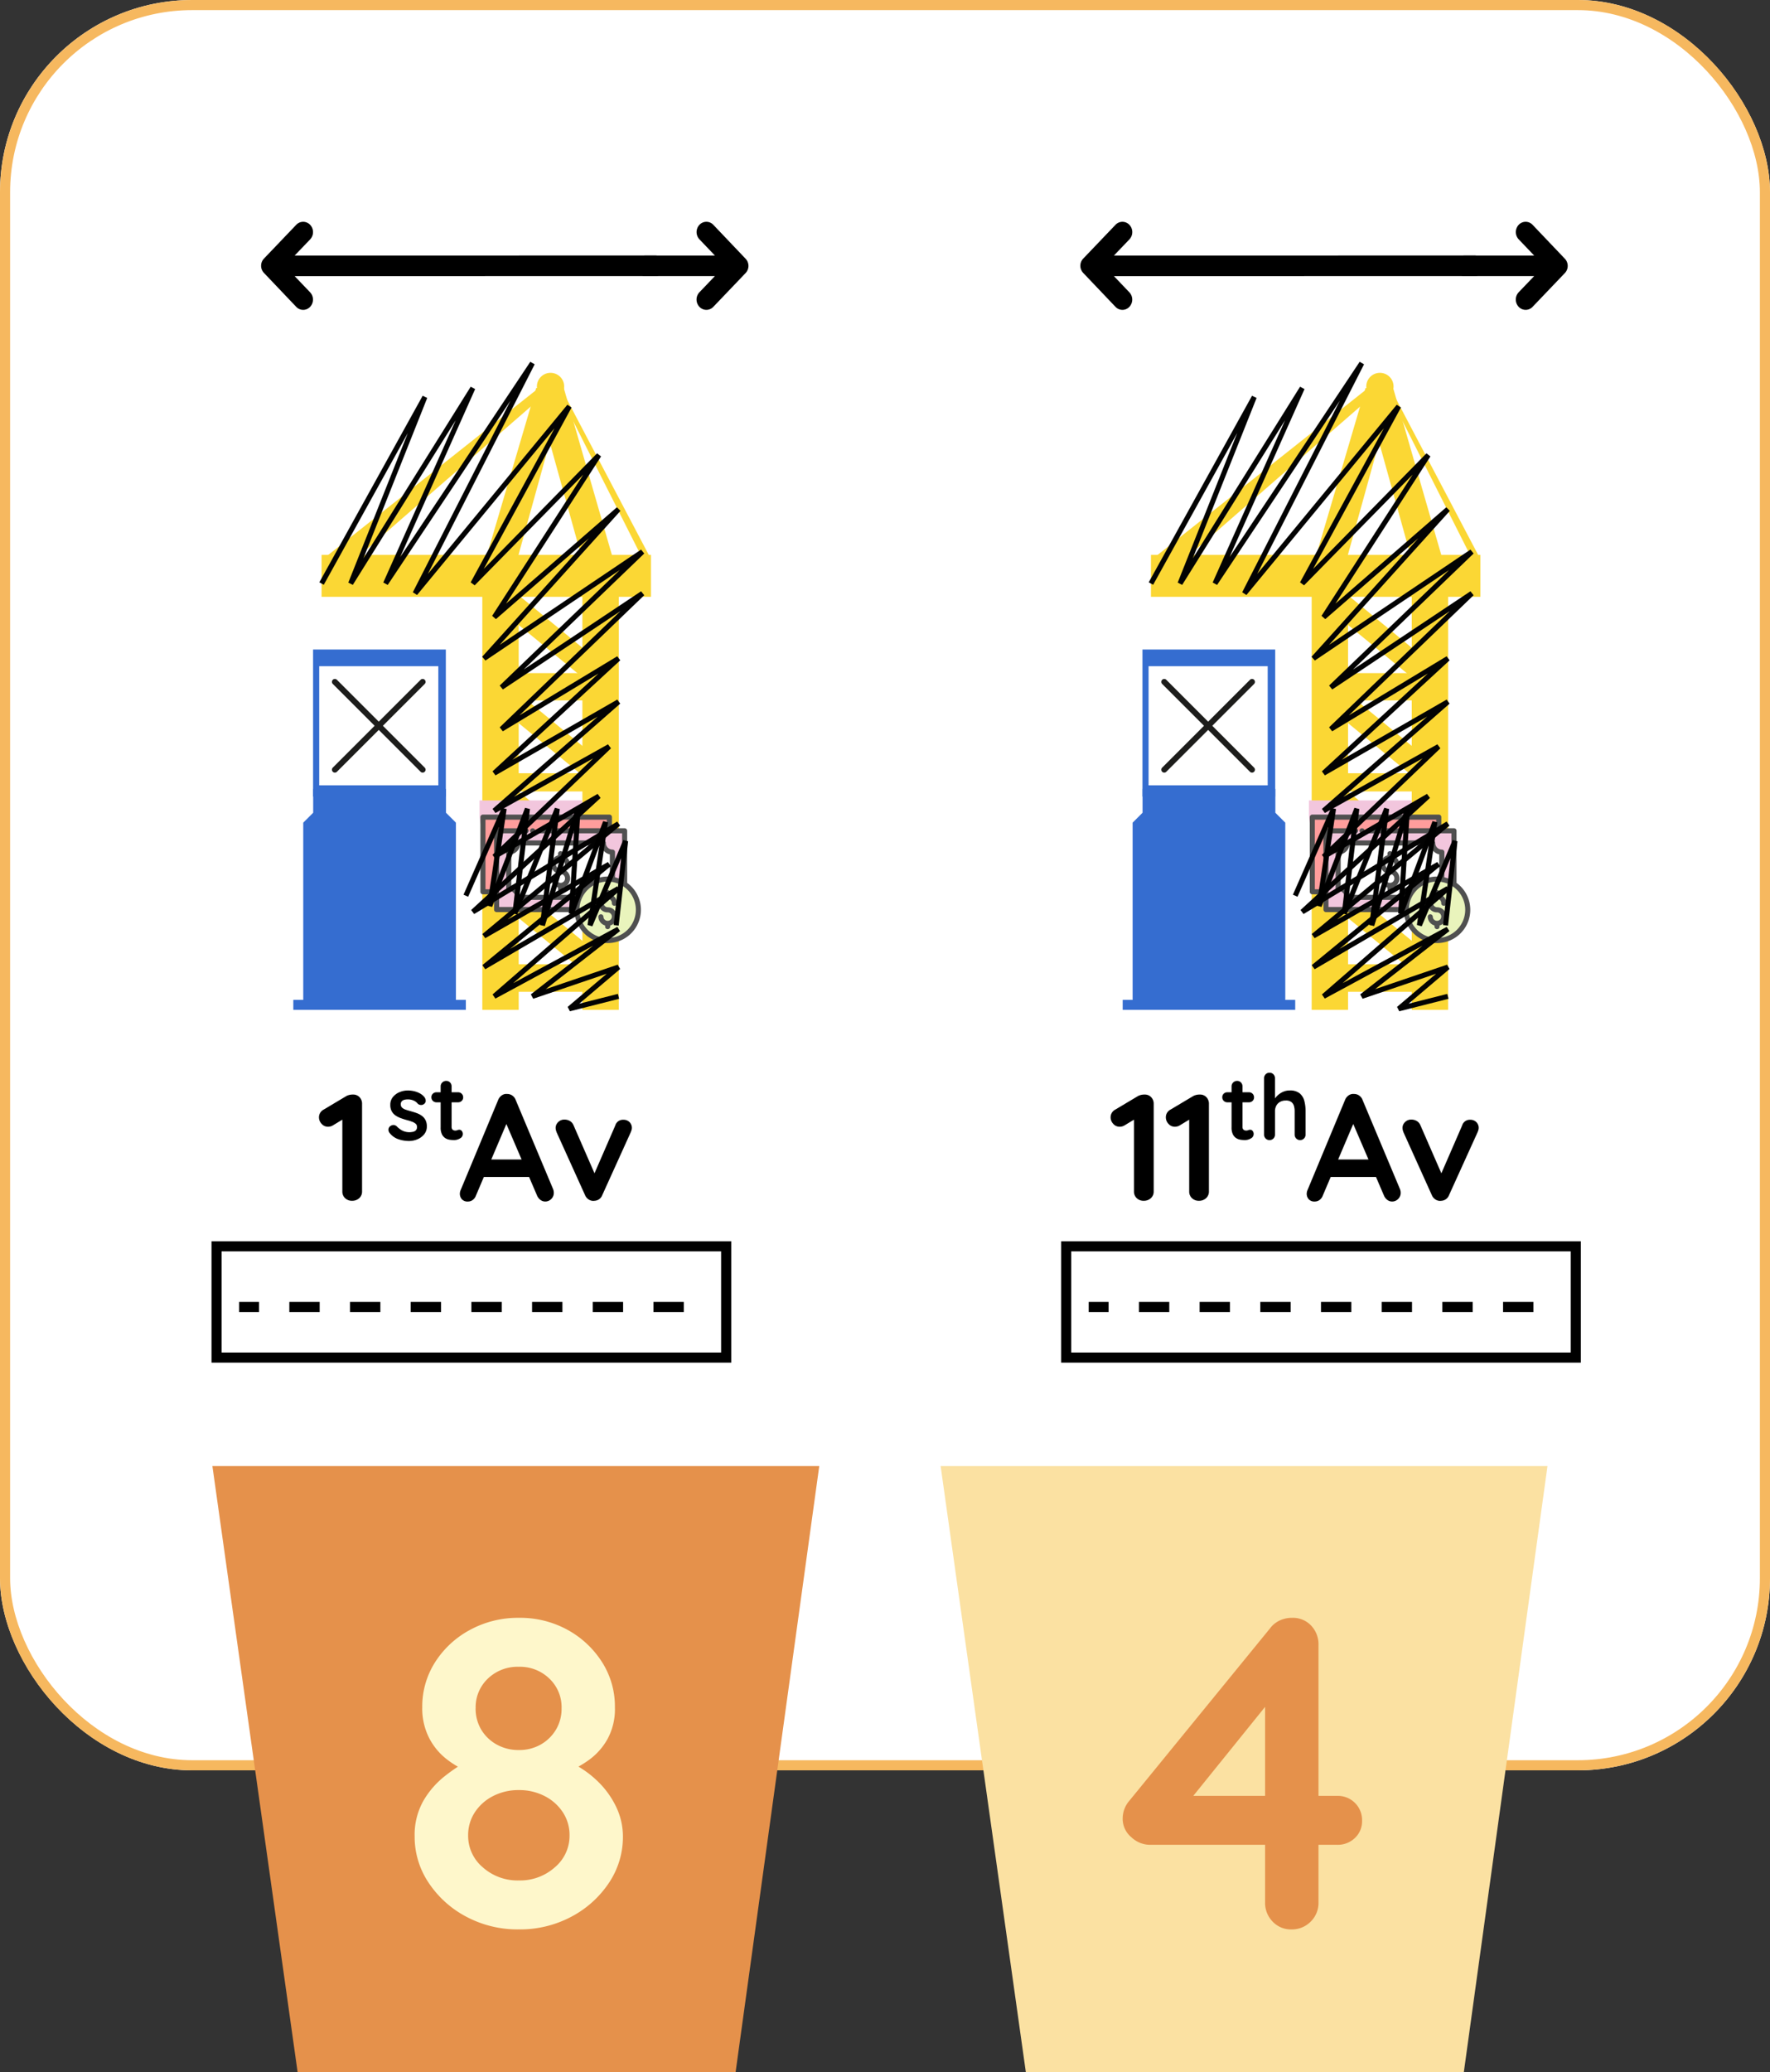 <svg xmlns="http://www.w3.org/2000/svg" width="175" height="204.843" viewBox="0 0 175 204.843">
  <rect x="0" y="0" width="175" height="204.843" fill="#333333" stroke="none"/>
  <g id="M_1_1_T" transform="translate(-89 -233.365)">
    <g id="Grupo_109" data-name="Grupo 109" transform="translate(88.648 233.365)">
      <g id="Rectángulo_4" data-name="Rectángulo 4" transform="translate(0.352)" fill="#fff" stroke="#f6b85f" stroke-width="1">
        <rect width="175" height="175" rx="19" stroke="none"/>
        <rect x="0.5" y="0.5" width="174" height="174" rx="18.5" fill="none"/>
      </g>
      <g id="Rectángulo_174" data-name="Rectángulo 174" transform="translate(21.264 134.699) rotate(-90)" fill="#fff" stroke="#000" stroke-width="1">
        <rect width="12" height="51.385" stroke="none"/>
        <rect x="0.5" y="0.5" width="11" height="50.385" fill="none"/>
      </g>
      <line id="Línea_36" data-name="Línea 36" y1="43.967" transform="translate(23.991 129.199) rotate(-90)" fill="none" stroke="#000" stroke-width="1" stroke-dasharray="3"/>
      <g id="Rectángulo_177" data-name="Rectángulo 177" transform="translate(105.264 134.699) rotate(-90)" fill="#fff" stroke="#000" stroke-width="1">
        <rect width="12" height="51.385" stroke="none"/>
        <rect x="0.5" y="0.5" width="11" height="50.385" fill="none"/>
      </g>
      <line id="Línea_38" data-name="Línea 38" y1="43.967" transform="translate(107.991 129.199) rotate(-90)" fill="none" stroke="#000" stroke-width="1" stroke-dasharray="3"/>
    </g>
    <g id="Grupo_572" data-name="Grupo 572" transform="translate(-5.811 9)">
      <path id="Trazado_615" data-name="Trazado 615" d="M-12.382,0a.949.949,0,0,1-.69-.262.873.873,0,0,1-.27-.653v-7.56l.21.33-1.14.69a.918.918,0,0,1-.48.135.819.819,0,0,1-.645-.292.934.934,0,0,1-.255-.623.854.854,0,0,1,.465-.78l2.265-1.35a1.37,1.37,0,0,1,.645-.135.837.837,0,0,1,.638.262.914.914,0,0,1,.247.653v8.67a.862.862,0,0,1-.278.653A1,1,0,0,1-12.382,0ZM3.112-8.145-.128-.525A.923.923,0,0,1-.45-.082.789.789,0,0,1-.923.075a.752.752,0,0,1-.6-.225.818.818,0,0,1-.2-.555A.992.992,0,0,1-1.673-.99L2.062-9.96a.978.978,0,0,1,.368-.465.786.786,0,0,1,.532-.135.879.879,0,0,1,.5.157A.889.889,0,0,1,3.8-9.96l3.69,8.79a1.009,1.009,0,0,1,.075.36.831.831,0,0,1-.262.645.838.838,0,0,1-.578.24A.787.787,0,0,1,6.24-.09,1.072,1.072,0,0,1,5.9-.54L2.677-8.055ZM.337-2.355,1.162-4.08h4.05L5.5-2.355Zm8.3-5.67a1.01,1.01,0,0,1,.525.143.873.873,0,0,1,.36.428l2.2,5.04-.33.15,2.25-5.175a.788.788,0,0,1,.8-.57.822.822,0,0,1,.608.232.784.784,0,0,1,.233.577.756.756,0,0,1-.038.225,2.353,2.353,0,0,1-.083.225l-2.8,6.18a.857.857,0,0,1-.765.57.818.818,0,0,1-.547-.105.941.941,0,0,1-.4-.465L7.852-6.75q-.03-.075-.067-.2a.961.961,0,0,1-.038-.285.792.792,0,0,1,.24-.532A.831.831,0,0,1,8.632-8.025Z" transform="translate(142 343.064)"/>
      <path id="Trazado_617" data-name="Trazado 617" d="M-15.113,0a.949.949,0,0,1-.69-.262.873.873,0,0,1-.27-.653v-7.56l.21.33-1.14.69a.918.918,0,0,1-.48.135.819.819,0,0,1-.645-.292.934.934,0,0,1-.255-.623.854.854,0,0,1,.465-.78l2.265-1.35a1.37,1.37,0,0,1,.645-.135.837.837,0,0,1,.637.262.914.914,0,0,1,.248.653v8.67a.862.862,0,0,1-.278.653A1,1,0,0,1-15.113,0Zm5.46,0a.949.949,0,0,1-.69-.262.873.873,0,0,1-.27-.653v-7.56l.21.33-1.14.69a.918.918,0,0,1-.48.135.819.819,0,0,1-.645-.292.934.934,0,0,1-.255-.623.854.854,0,0,1,.465-.78l2.265-1.35a1.37,1.37,0,0,1,.645-.135.837.837,0,0,1,.638.262.914.914,0,0,1,.247.653v8.67a.862.862,0,0,1-.278.653A1,1,0,0,1-9.653,0ZM5.842-8.145,2.6-.525a.923.923,0,0,1-.322.442.789.789,0,0,1-.473.157.752.752,0,0,1-.6-.225.818.818,0,0,1-.2-.555A.992.992,0,0,1,1.057-.99L4.792-9.96a.978.978,0,0,1,.368-.465.786.786,0,0,1,.532-.135.879.879,0,0,1,.5.157.889.889,0,0,1,.338.443l3.69,8.79a1.009,1.009,0,0,1,.075.36.831.831,0,0,1-.262.645.838.838,0,0,1-.578.24A.787.787,0,0,1,8.97-.09a1.072,1.072,0,0,1-.337-.45L5.407-8.055ZM3.067-2.355,3.892-4.08h4.05l.285,1.725Zm8.3-5.67a1.01,1.01,0,0,1,.525.143.873.873,0,0,1,.36.428l2.2,5.04-.33.15,2.25-5.175a.788.788,0,0,1,.795-.57.822.822,0,0,1,.608.232.784.784,0,0,1,.233.577.756.756,0,0,1-.037.225,2.353,2.353,0,0,1-.083.225L15.083-.57a.857.857,0,0,1-.765.57.818.818,0,0,1-.547-.105.941.941,0,0,1-.4-.465l-2.79-6.18q-.03-.075-.068-.2a.961.961,0,0,1-.038-.285.792.792,0,0,1,.24-.532A.831.831,0,0,1,11.363-8.025Z" transform="translate(223 343.064)"/>
      <path id="Trazado_618" data-name="Trazado 618" d="M-3.7-.747a.5.5,0,0,1-.081-.324.434.434,0,0,1,.234-.342.488.488,0,0,1,.306-.076.511.511,0,0,1,.315.167,2.123,2.123,0,0,0,.549.4,1.6,1.6,0,0,0,.72.144,2.406,2.406,0,0,0,.3-.04A.57.57,0,0,0-1.08-.959.451.451,0,0,0-.959-1.3a.4.4,0,0,0-.135-.315,1.137,1.137,0,0,0-.355-.2Q-1.67-1.9-1.94-1.971t-.572-.18a2.386,2.386,0,0,1-.535-.257,1.233,1.233,0,0,1-.4-.419A1.283,1.283,0,0,1-3.6-3.483a1.186,1.186,0,0,1,.252-.765,1.646,1.646,0,0,1,.653-.486,2.121,2.121,0,0,1,.841-.171,2.717,2.717,0,0,1,.585.068,2.289,2.289,0,0,1,.585.216,1.446,1.446,0,0,1,.468.391.639.639,0,0,1,.117.324.386.386,0,0,1-.171.342A.434.434,0,0,1-.58-3.47a.476.476,0,0,1-.3-.121,1.063,1.063,0,0,0-.409-.315,1.407,1.407,0,0,0-.589-.117,1.5,1.5,0,0,0-.293.031.578.578,0,0,0-.274.135.417.417,0,0,0-.117.329.42.42,0,0,0,.135.328,1.021,1.021,0,0,0,.365.2q.229.076.49.148t.549.171a2.173,2.173,0,0,1,.513.261A1.238,1.238,0,0,1-.131-2a1.321,1.321,0,0,1,.144.653,1.183,1.183,0,0,1-.27.783,1.709,1.709,0,0,1-.675.491A2.159,2.159,0,0,1-1.76.09,3.218,3.218,0,0,1-2.822-.094,1.838,1.838,0,0,1-3.7-.747ZM.967-4.725H3.1a.488.488,0,0,1,.36.144.488.488,0,0,1,.144.36.463.463,0,0,1-.144.347.5.5,0,0,1-.36.14H.967a.488.488,0,0,1-.36-.144.488.488,0,0,1-.144-.36.463.463,0,0,1,.144-.347A.5.5,0,0,1,.967-4.725ZM1.93-5.85a.5.5,0,0,1,.382.157.549.549,0,0,1,.149.392v4a.392.392,0,0,0,.049.207.284.284,0,0,0,.135.117.471.471,0,0,0,.184.036.477.477,0,0,0,.2-.04.5.5,0,0,1,.207-.04.3.3,0,0,1,.23.117.472.472,0,0,1,.1.324.476.476,0,0,1-.275.414A1.14,1.14,0,0,1,2.7,0a3.1,3.1,0,0,1-.418-.032,1.131,1.131,0,0,1-.432-.153.936.936,0,0,1-.337-.373,1.481,1.481,0,0,1-.135-.693V-5.3a.531.531,0,0,1,.158-.392A.531.531,0,0,1,1.93-5.85Z" transform="translate(137 337.064)"/>
      <path id="Trazado_619" data-name="Trazado 619" d="M-3.839-4.725h2.133a.488.488,0,0,1,.36.144.488.488,0,0,1,.144.36.463.463,0,0,1-.144.347.5.5,0,0,1-.36.14H-3.839a.488.488,0,0,1-.36-.144.488.488,0,0,1-.144-.36A.463.463,0,0,1-4.2-4.586.5.5,0,0,1-3.839-4.725Zm.963-1.125a.5.5,0,0,1,.382.157.549.549,0,0,1,.149.392v4a.392.392,0,0,0,.049.207.284.284,0,0,0,.135.117.471.471,0,0,0,.184.036.477.477,0,0,0,.2-.04.5.5,0,0,1,.207-.04.3.3,0,0,1,.23.117.472.472,0,0,1,.1.324.476.476,0,0,1-.275.414A1.14,1.14,0,0,1-2.1,0,3.1,3.1,0,0,1-2.52-.032a1.131,1.131,0,0,1-.432-.153.936.936,0,0,1-.337-.373,1.481,1.481,0,0,1-.135-.693V-5.3a.531.531,0,0,1,.158-.392A.531.531,0,0,1-2.875-5.85Zm5.193.945a1.513,1.513,0,0,1,.986.279,1.416,1.416,0,0,1,.464.743,3.926,3.926,0,0,1,.126,1.03v2.3a.54.54,0,0,1-.153.392A.517.517,0,0,1,3.353,0a.517.517,0,0,1-.387-.157.54.54,0,0,1-.153-.392v-2.3a1.85,1.85,0,0,0-.072-.536.734.734,0,0,0-.261-.382.877.877,0,0,0-.54-.144,1.128,1.128,0,0,0-.585.144.93.93,0,0,0-.364.382,1.163,1.163,0,0,0-.122.536v2.3a.54.54,0,0,1-.153.392A.517.517,0,0,1,.329,0,.517.517,0,0,1-.058-.157.54.54,0,0,1-.211-.549V-6.111A.54.54,0,0,1-.058-6.5.517.517,0,0,1,.329-6.66.517.517,0,0,1,.715-6.5a.54.54,0,0,1,.153.391v2.232L.734-3.906a2.015,2.015,0,0,1,.225-.329,1.948,1.948,0,0,1,.351-.329,1.875,1.875,0,0,1,.459-.247A1.552,1.552,0,0,1,2.317-4.905Z" transform="translate(220 337.064)"/>
      <g id="Grupo_570" data-name="Grupo 570" transform="translate(59 -9705.635)">
        <g id="Grupo_570-2" data-name="Grupo 570" transform="translate(64.811 9994.206)">
          <g id="Grupo_531" data-name="Grupo 531" transform="translate(0 0)">
            <path id="iconfinder_Untitled-1-18_2419684" d="M35.776,27.151V9.631l-.982-.982V6.3H21.664V8.649l-.982.982v17.52H19.7v.982H36.758v-.982Z" transform="translate(-19.7 7.485)" fill="#356dd0"/>
            <path id="Sustracción_3" data-name="Sustracción 3" d="M0,0H13.126V14.536H0Z" transform="translate(1.954 0)" fill="#356dd0"/>
          </g>
        </g>
        <rect id="Rectángulo_172" data-name="Rectángulo 172" width="11.777" height="11.777" transform="translate(67.371 9995.855)" fill="#fff"/>
        <g id="Grupo_571" data-name="Grupo 571" transform="translate(50.212 9966.854)">
          <rect id="Rectángulo_86" data-name="Rectángulo 86" width="3.598" height="41.381" transform="translate(43.18 21.59)" fill="#fbd734"/>
          <rect id="Rectángulo_87" data-name="Rectángulo 87" width="3.598" height="41.381" transform="translate(33.285 21.59)" fill="#fbd734"/>
          <rect id="Rectángulo_88" data-name="Rectángulo 88" width="8.096" height="2.699" transform="translate(35.983 58.473)" fill="#fbd734"/>
          <rect id="Rectángulo_89" data-name="Rectángulo 89" width="8.096" height="2.699" transform="translate(35.983 58.473)" fill="#fbd734"/>
          <rect id="Rectángulo_90" data-name="Rectángulo 90" width="8.096" height="2.699" transform="translate(35.983 48.578)" fill="#fbd734"/>
          <rect id="Rectángulo_91" data-name="Rectángulo 91" width="8.096" height="1.799" transform="translate(35.983 39.582)" fill="#fbd734"/>
          <rect id="Rectángulo_92" data-name="Rectángulo 92" width="8.096" height="2.699" transform="translate(35.983 29.686)" fill="#fbd734"/>
          <path id="Trazado_471" data-name="Trazado 471" d="M1252.743,4272.729l-8.238-6.783v2.945l8.238,6.755Z" transform="translate(-1208.964 -4235.359)" fill="#fbd734"/>
          <path id="Trazado_472" data-name="Trazado 472" d="M1252.743,4272.729l-8.238-6.783v2.945l8.238,6.755Z" transform="translate(-1208.964 -4225.659)" fill="#fbd734"/>
          <path id="Trazado_473" data-name="Trazado 473" d="M1252.743,4272.729l-8.238-6.783v2.945l8.238,6.755Z" transform="translate(-1208.964 -4216.09)" fill="#fbd734"/>
          <path id="Trazado_474" data-name="Trazado 474" d="M1252.743,4272.729l-8.238-6.783v2.945l8.238,6.755Z" transform="translate(-1208.964 -4245.059)" fill="#fbd734"/>
          <path id="Trazado_612" data-name="Trazado 612" d="M123.3,0H90.731V4.147H123.3Z" transform="translate(-73.338 17.995)" fill="#fbd734"/>
          <path id="Trazado_475" data-name="Trazado 475" d="M1241.581,4100.778l-4.948-17.156H1233.9l-5.136,17.425h3.133l3.344-12.071,3.475,12.513Z" transform="translate(-1195.292 -4082.115)" fill="#fbd734"/>
          <circle id="Elipse_54" data-name="Elipse 54" cx="1.349" cy="1.349" r="1.349" transform="translate(38.682)" fill="#fbd734"/>
          <path id="Trazado_476" data-name="Trazado 476" d="M1215.782,4100.395l-8.649-16.427.645,2.152,8,15.858Z" transform="translate(-1166.043 -4082.405)" fill="#fbd734"/>
          <path id="Trazado_477" data-name="Trazado 477" d="M1296.867,4084l-21,16.652h3.188l17.817-15.5Z" transform="translate(-1258.089 -4082.432)" fill="#fbd734"/>
        </g>
        <path id="iconfinder_00-ELASTOFONT-STORE-READY_close_2703079" d="M6.039,5.629l4.135-4.135a.289.289,0,0,0-.409-.409L5.629,5.22,1.494,1.085a.289.289,0,0,0-.409.409L5.22,5.629,1.085,9.765a.289.289,0,1,0,.409.409L5.629,6.039l4.135,4.135a.289.289,0,0,0,.409-.409Z" transform="translate(67.63 9996.115)" fill="#1d1d1b"/>
        <g id="iconfinder_21_5027815" transform="translate(82.094 10005.231)">
          <path id="Trazado_584" data-name="Trazado 584" d="M1.13,5.21A4.66,4.66,0,0,0,5.684,9.9h.057a5.546,5.546,0,0,0,5.546-5.546c0-.157-.01-.311-.023-.461H1.13Z" fill="#f2c6dd"/>
          <g id="Grupo_535" data-name="Grupo 535" transform="translate(1.214 5.293)">
            <path id="Trazado_585" data-name="Trazado 585" d="M3.48,16.221H2.13V8.84H14.636v1.353" transform="translate(-1.879 -8.589)" fill="#ff9d9c"/>
            <circle id="Elipse_105" data-name="Elipse 105" cx="3.041" cy="3.041" r="3.041" transform="translate(9.539 6.372)" fill="#e9f4bc"/>
            <path id="Trazado_586" data-name="Trazado 586" d="M17.149,17.651a3.02,3.02,0,0,1,1.681.508V12.88H6.17v7.788h7.939A3.04,3.04,0,0,1,17.149,17.651Z" transform="translate(-4.57 -11.28)" fill="#f2c6dd"/>
            <path id="Trazado_587" data-name="Trazado 587" d="M19.553,20.055a3.171,3.171,0,0,1,.474.04V17.4a.9.9,0,0,1-.905-.905h-8.44a.9.9,0,0,1-.9.905v3.565a.9.9,0,0,1,.9.905h6.091A3.037,3.037,0,0,1,19.553,20.055Z" transform="translate(-6.973 -13.683)" fill="#fff"/>
            <g id="Grupo_534" data-name="Grupo 534" transform="translate(0)">
              <path id="Trazado_588" data-name="Trazado 588" d="M37.2,31.325a.418.418,0,0,1,.418.418.251.251,0,1,0,.5,0,.918.918,0,0,0-.668-.879v-.134a.251.251,0,1,0-.5,0v.134a.916.916,0,0,0,.251,1.8.418.418,0,1,1-.418.418.251.251,0,0,0-.5,0,.918.918,0,0,0,.668.879v.134a.251.251,0,0,0,.5,0v-.134a.916.916,0,0,0-.251-1.8.418.418,0,0,1,0-.835Z" transform="translate(-24.619 -22.999)" fill="#505050"/>
              <path id="Trazado_589" data-name="Trazado 589" d="M23.239,19.819a.439.439,0,0,1,.438.438.251.251,0,1,0,.5,0,.94.94,0,0,0-.688-.9v-.144a.251.251,0,1,0-.5,0v.144a.937.937,0,0,0,.251,1.841.438.438,0,1,1-.438.438.251.251,0,1,0-.5,0,.94.94,0,0,0,.688.9v.144a.251.251,0,1,0,.5,0v-.144a.937.937,0,0,0-.251-1.841.438.438,0,1,1,0-.875Z" transform="translate(-15.31 -15.328)" fill="#505050"/>
              <path id="Trazado_590" data-name="Trazado 590" d="M15.891,14.843V9.69a.25.25,0,0,0-.074-.177.256.256,0,0,0-.177-.074H14.387v-1.1a.252.252,0,0,0-.251-.251H1.631a.252.252,0,0,0-.251.251v7.381a.252.252,0,0,0,.251.251h1.1v1.507a.25.25,0,0,0,.074.177.256.256,0,0,0,.177.074h7.7a3.288,3.288,0,1,0,5.212-2.887Zm-12.66-4.9h2.65a.251.251,0,1,0,0-.5H2.98a.251.251,0,0,0-.251.251v5.78H1.881V8.591h12V9.44H7.217a.251.251,0,1,0,0,.5H15.39v4.6a3.208,3.208,0,0,0-.7-.247V11.8a.252.252,0,0,0-.251-.251.656.656,0,0,1-.655-.655.252.252,0,0,0-.251-.251H5.089a.252.252,0,0,0-.251.251.655.655,0,0,1-.652.655.252.252,0,0,0-.251.251v3.565a.252.252,0,0,0,.251.251.653.653,0,0,1,.652.655.252.252,0,0,0,.251.251h5.727a3.288,3.288,0,0,0-.134.7H3.231Zm7.792,6.081H5.313a1.159,1.159,0,0,0-.875-.879V12.023a1.159,1.159,0,0,0,.875-.879H13.3a1.158,1.158,0,0,0,.879.879v2.2c-.074-.007-.147-.01-.224-.01A3.291,3.291,0,0,0,11.023,16.022Zm2.937,4.27a2.79,2.79,0,1,1,2.79-2.79A2.795,2.795,0,0,1,13.96,20.292Z" transform="translate(-1.38 -8.09)" fill="#505050"/>
              <circle id="Elipse_106" data-name="Elipse 106" cx="0.251" cy="0.251" r="0.251" transform="translate(4.918 1.35)" fill="#505050"/>
            </g>
          </g>
        </g>
        <path id="Trazado_612-2" data-name="Trazado 612" d="M67.605,9987.683l10.214-18.441-7.337,18.441,12.079-19.325-8.625,19.325L88.451,9965.9l-11.6,22.759,15.25-18.493-9.535,17.52,12.46-12.7-10.347,16.027,12.29-10.679-13.3,14.755,15.665-10.553-13.942,13.412,13.942-9.29-13.942,13.42,11.574-6.989-12.29,11.343,12.29-7.062-12.29,10.779,11.371-6.355-11.371,10.891,10.347-5.991-12.46,11.447,14.4-8.715-13.3,11.1,12.378-7.1-12.378,10.171,13.3-7.773-12.29,10.668,12.29-6.648-8.513,6.648,8.513-2.895-4.867,4.129,4.867-1.234" fill="none" stroke="#030303" stroke-width="0.5"/>
        <path id="Trazado_613" data-name="Trazado 613" d="M81.869,10018.543l3.787-8.6-1.421,9.618,3.722-9.618-1.239,10.367,4.19-10.367-1.47,11.526,3.528-11.526-.669,10.367,3.382-9.058-1.532,10.217,3.516-8.333-.931,8.333" fill="none" stroke="#000" stroke-width="0.5"/>
      </g>
      <g id="Grupo_571-2" data-name="Grupo 571" transform="translate(141 -9705.635)">
        <g id="Grupo_570-3" data-name="Grupo 570" transform="translate(64.811 9994.206)">
          <g id="Grupo_531-2" data-name="Grupo 531" transform="translate(0 0)">
            <path id="iconfinder_Untitled-1-18_2419684-2" data-name="iconfinder_Untitled-1-18_2419684" d="M35.776,27.151V9.631l-.982-.982V6.3H21.664V8.649l-.982.982v17.52H19.7v.982H36.758v-.982Z" transform="translate(-19.7 7.485)" fill="#356dd0"/>
            <path id="Sustracción_3-2" data-name="Sustracción 3" d="M0,0H13.126V14.536H0Z" transform="translate(1.954 0)" fill="#356dd0"/>
          </g>
        </g>
        <rect id="Rectángulo_172-2" data-name="Rectángulo 172" width="11.777" height="11.777" transform="translate(67.371 9995.855)" fill="#fff"/>
        <g id="Grupo_571-3" data-name="Grupo 571" transform="translate(50.212 9966.854)">
          <rect id="Rectángulo_86-2" data-name="Rectángulo 86" width="3.598" height="41.381" transform="translate(43.18 21.59)" fill="#fbd734"/>
          <rect id="Rectángulo_87-2" data-name="Rectángulo 87" width="3.598" height="41.381" transform="translate(33.285 21.59)" fill="#fbd734"/>
          <rect id="Rectángulo_88-2" data-name="Rectángulo 88" width="8.096" height="2.699" transform="translate(35.983 58.473)" fill="#fbd734"/>
          <rect id="Rectángulo_89-2" data-name="Rectángulo 89" width="8.096" height="2.699" transform="translate(35.983 58.473)" fill="#fbd734"/>
          <rect id="Rectángulo_90-2" data-name="Rectángulo 90" width="8.096" height="2.699" transform="translate(35.983 48.578)" fill="#fbd734"/>
          <rect id="Rectángulo_91-2" data-name="Rectángulo 91" width="8.096" height="1.799" transform="translate(35.983 39.582)" fill="#fbd734"/>
          <rect id="Rectángulo_92-2" data-name="Rectángulo 92" width="8.096" height="2.699" transform="translate(35.983 29.686)" fill="#fbd734"/>
          <path id="Trazado_471-2" data-name="Trazado 471" d="M1252.743,4272.729l-8.238-6.783v2.945l8.238,6.755Z" transform="translate(-1208.964 -4235.359)" fill="#fbd734"/>
          <path id="Trazado_472-2" data-name="Trazado 472" d="M1252.743,4272.729l-8.238-6.783v2.945l8.238,6.755Z" transform="translate(-1208.964 -4225.659)" fill="#fbd734"/>
          <path id="Trazado_473-2" data-name="Trazado 473" d="M1252.743,4272.729l-8.238-6.783v2.945l8.238,6.755Z" transform="translate(-1208.964 -4216.09)" fill="#fbd734"/>
          <path id="Trazado_474-2" data-name="Trazado 474" d="M1252.743,4272.729l-8.238-6.783v2.945l8.238,6.755Z" transform="translate(-1208.964 -4245.059)" fill="#fbd734"/>
          <path id="Trazado_612-3" data-name="Trazado 612" d="M123.3,0H90.731V4.147H123.3Z" transform="translate(-73.338 17.995)" fill="#fbd734"/>
          <path id="Trazado_475-2" data-name="Trazado 475" d="M1241.581,4100.778l-4.948-17.156H1233.9l-5.136,17.425h3.133l3.344-12.071,3.475,12.513Z" transform="translate(-1195.292 -4082.115)" fill="#fbd734"/>
          <circle id="Elipse_54-2" data-name="Elipse 54" cx="1.349" cy="1.349" r="1.349" transform="translate(38.682)" fill="#fbd734"/>
          <path id="Trazado_476-2" data-name="Trazado 476" d="M1215.782,4100.395l-8.649-16.427.645,2.152,8,15.858Z" transform="translate(-1166.043 -4082.405)" fill="#fbd734"/>
          <path id="Trazado_477-2" data-name="Trazado 477" d="M1296.867,4084l-21,16.652h3.188l17.817-15.5Z" transform="translate(-1258.089 -4082.432)" fill="#fbd734"/>
        </g>
        <path id="iconfinder_00-ELASTOFONT-STORE-READY_close_2703079-2" data-name="iconfinder_00-ELASTOFONT-STORE-READY_close_2703079" d="M6.039,5.629l4.135-4.135a.289.289,0,0,0-.409-.409L5.629,5.22,1.494,1.085a.289.289,0,0,0-.409.409L5.22,5.629,1.085,9.765a.289.289,0,1,0,.409.409L5.629,6.039l4.135,4.135a.289.289,0,0,0,.409-.409Z" transform="translate(67.63 9996.115)" fill="#1d1d1b"/>
        <g id="iconfinder_21_5027815-2" data-name="iconfinder_21_5027815" transform="translate(82.094 10005.231)">
          <path id="Trazado_584-2" data-name="Trazado 584" d="M1.13,5.21A4.66,4.66,0,0,0,5.684,9.9h.057a5.546,5.546,0,0,0,5.546-5.546c0-.157-.01-.311-.023-.461H1.13Z" fill="#f2c6dd"/>
          <g id="Grupo_535-2" data-name="Grupo 535" transform="translate(1.214 5.293)">
            <path id="Trazado_585-2" data-name="Trazado 585" d="M3.48,16.221H2.13V8.84H14.636v1.353" transform="translate(-1.879 -8.589)" fill="#ff9d9c"/>
            <circle id="Elipse_105-2" data-name="Elipse 105" cx="3.041" cy="3.041" r="3.041" transform="translate(9.539 6.372)" fill="#e9f4bc"/>
            <path id="Trazado_586-2" data-name="Trazado 586" d="M17.149,17.651a3.02,3.02,0,0,1,1.681.508V12.88H6.17v7.788h7.939A3.04,3.04,0,0,1,17.149,17.651Z" transform="translate(-4.57 -11.28)" fill="#f2c6dd"/>
            <path id="Trazado_587-2" data-name="Trazado 587" d="M19.553,20.055a3.171,3.171,0,0,1,.474.04V17.4a.9.9,0,0,1-.905-.905h-8.44a.9.9,0,0,1-.9.905v3.565a.9.9,0,0,1,.9.905h6.091A3.037,3.037,0,0,1,19.553,20.055Z" transform="translate(-6.973 -13.683)" fill="#fff"/>
            <g id="Grupo_534-2" data-name="Grupo 534" transform="translate(0)">
              <path id="Trazado_588-2" data-name="Trazado 588" d="M37.2,31.325a.418.418,0,0,1,.418.418.251.251,0,1,0,.5,0,.918.918,0,0,0-.668-.879v-.134a.251.251,0,1,0-.5,0v.134a.916.916,0,0,0,.251,1.8.418.418,0,1,1-.418.418.251.251,0,0,0-.5,0,.918.918,0,0,0,.668.879v.134a.251.251,0,0,0,.5,0v-.134a.916.916,0,0,0-.251-1.8.418.418,0,0,1,0-.835Z" transform="translate(-24.619 -22.999)" fill="#505050"/>
              <path id="Trazado_589-2" data-name="Trazado 589" d="M23.239,19.819a.439.439,0,0,1,.438.438.251.251,0,1,0,.5,0,.94.94,0,0,0-.688-.9v-.144a.251.251,0,1,0-.5,0v.144a.937.937,0,0,0,.251,1.841.438.438,0,1,1-.438.438.251.251,0,1,0-.5,0,.94.94,0,0,0,.688.9v.144a.251.251,0,1,0,.5,0v-.144a.937.937,0,0,0-.251-1.841.438.438,0,1,1,0-.875Z" transform="translate(-15.31 -15.328)" fill="#505050"/>
              <path id="Trazado_590-2" data-name="Trazado 590" d="M15.891,14.843V9.69a.25.25,0,0,0-.074-.177.256.256,0,0,0-.177-.074H14.387v-1.1a.252.252,0,0,0-.251-.251H1.631a.252.252,0,0,0-.251.251v7.381a.252.252,0,0,0,.251.251h1.1v1.507a.25.25,0,0,0,.074.177.256.256,0,0,0,.177.074h7.7a3.288,3.288,0,1,0,5.212-2.887Zm-12.66-4.9h2.65a.251.251,0,1,0,0-.5H2.98a.251.251,0,0,0-.251.251v5.78H1.881V8.591h12V9.44H7.217a.251.251,0,1,0,0,.5H15.39v4.6a3.208,3.208,0,0,0-.7-.247V11.8a.252.252,0,0,0-.251-.251.656.656,0,0,1-.655-.655.252.252,0,0,0-.251-.251H5.089a.252.252,0,0,0-.251.251.655.655,0,0,1-.652.655.252.252,0,0,0-.251.251v3.565a.252.252,0,0,0,.251.251.653.653,0,0,1,.652.655.252.252,0,0,0,.251.251h5.727a3.288,3.288,0,0,0-.134.7H3.231Zm7.792,6.081H5.313a1.159,1.159,0,0,0-.875-.879V12.023a1.159,1.159,0,0,0,.875-.879H13.3a1.158,1.158,0,0,0,.879.879v2.2c-.074-.007-.147-.01-.224-.01A3.291,3.291,0,0,0,11.023,16.022Zm2.937,4.27a2.79,2.79,0,1,1,2.79-2.79A2.795,2.795,0,0,1,13.96,20.292Z" transform="translate(-1.38 -8.09)" fill="#505050"/>
              <circle id="Elipse_106-2" data-name="Elipse 106" cx="0.251" cy="0.251" r="0.251" transform="translate(4.918 1.35)" fill="#505050"/>
            </g>
          </g>
        </g>
        <path id="Trazado_612-4" data-name="Trazado 612" d="M67.605,9987.683l10.214-18.441-7.337,18.441,12.079-19.325-8.625,19.325L88.451,9965.9l-11.6,22.759,15.25-18.493-9.535,17.52,12.46-12.7-10.347,16.027,12.29-10.679-13.3,14.755,15.665-10.553-13.942,13.412,13.942-9.29-13.942,13.42,11.574-6.989-12.29,11.343,12.29-7.062-12.29,10.779,11.371-6.355-11.371,10.891,10.347-5.991-12.46,11.447,14.4-8.715-13.3,11.1,12.378-7.1-12.378,10.171,13.3-7.773-12.29,10.668,12.29-6.648-8.513,6.648,8.513-2.895-4.867,4.129,4.867-1.234" fill="none" stroke="#030303" stroke-width="0.5"/>
        <path id="Trazado_613-2" data-name="Trazado 613" d="M81.869,10018.543l3.787-8.6-1.421,9.618,3.722-9.618-1.239,10.367,4.19-10.367-1.47,11.526,3.528-11.526-.669,10.367,3.382-9.058-1.532,10.217,3.516-8.333-.931,8.333" fill="none" stroke="#000" stroke-width="0.5"/>
      </g>
    </g>
    <g id="Grupo_573" data-name="Grupo 573" transform="translate(60 -9911.71)">
      <path id="iconfinder_icon-arrow-left-c_211618" d="M83.473,119.323l-3.187,3.336a1.029,1.029,0,0,0,0,1.424l3.187,3.349a.94.94,0,0,0,1.373,0,1.051,1.051,0,0,0,0-1.436l-1.528-1.6,35.694-.006a1.018,1.018,0,0,0,0-2.034l-35.694.006,1.532-1.6a1.051,1.051,0,0,0,0-1.436A.943.943,0,0,0,83.473,119.323Z" transform="translate(-25.185 10047.975)"/>
      <path id="iconfinder_icon-arrow-left-c_211618-2" data-name="iconfinder_icon-arrow-left-c_211618" d="M83.473,119.323l-3.187,3.336a1.029,1.029,0,0,0,0,1.424l3.187,3.349a.94.94,0,0,0,1.373,0,1.051,1.051,0,0,0,0-1.436l-1.528-1.6h6.9a1.018,1.018,0,0,0,0-2.034h-6.9l1.532-1.6a1.051,1.051,0,0,0,0-1.436A.943.943,0,0,0,83.473,119.323Z" transform="translate(183 10294.73) rotate(180)"/>
    </g>
    <g id="Grupo_574" data-name="Grupo 574" transform="translate(141 -9911.71)">
      <path id="iconfinder_icon-arrow-left-c_211618-3" data-name="iconfinder_icon-arrow-left-c_211618" d="M83.473,119.323l-3.187,3.336a1.029,1.029,0,0,0,0,1.424l3.187,3.349a.94.94,0,0,0,1.373,0,1.051,1.051,0,0,0,0-1.436l-1.528-1.6,35.694-.006a1.018,1.018,0,0,0,0-2.034l-35.694.006,1.532-1.6a1.051,1.051,0,0,0,0-1.436A.943.943,0,0,0,83.473,119.323Z" transform="translate(-25.185 10047.975)"/>
      <path id="iconfinder_icon-arrow-left-c_211618-4" data-name="iconfinder_icon-arrow-left-c_211618" d="M83.473,119.323l-3.187,3.336a1.029,1.029,0,0,0,0,1.424l3.187,3.349a.94.94,0,0,0,1.373,0,1.051,1.051,0,0,0,0-1.436l-1.528-1.6h6.9a1.018,1.018,0,0,0,0-2.034h-6.9l1.532-1.6a1.051,1.051,0,0,0,0-1.436A.943.943,0,0,0,83.473,119.323Z" transform="translate(183 10294.73) rotate(180)"/>
    </g>
    <g id="Grupo_589" data-name="Grupo 589" transform="translate(-4.081 1.116)">
      <path id="Trazado_636" data-name="Trazado 636" d="M0,0H60L51.728,59.918H8.426Z" transform="translate(114.081 377.174)" fill="#e5914b"/>
      <g id="Grupo_537" data-name="Grupo 537" transform="translate(1.377 -2.027)">
        <path id="Trazado_640" data-name="Trazado 640" d="M4.928-15.62,4.84-16.632a10.055,10.055,0,0,1,2.9,1.936,8.786,8.786,0,0,1,1.892,2.6,6.77,6.77,0,0,1,.66,2.9A8.146,8.146,0,0,1,8.91-4.6,10.124,10.124,0,0,1,5.192-1.254,10.786,10.786,0,0,1,0,0,10.786,10.786,0,0,1-5.192-1.254,10.124,10.124,0,0,1-8.91-4.6,8.146,8.146,0,0,1-10.3-9.2a6.833,6.833,0,0,1,.858-3.5A8.6,8.6,0,0,1-7.282-15.18a16.649,16.649,0,0,1,2.574-1.672L-5.06-15.62a8.646,8.646,0,0,1-2.134-1.254,6.293,6.293,0,0,1-1.694-2.09,6.428,6.428,0,0,1-.66-2.992,8.136,8.136,0,0,1,1.276-4.466,9.285,9.285,0,0,1,3.454-3.19A9.9,9.9,0,0,1,0-30.8a9.735,9.735,0,0,1,4.818,1.188,9.381,9.381,0,0,1,3.41,3.19A8.136,8.136,0,0,1,9.5-21.956a6.176,6.176,0,0,1-.748,3.168,6.389,6.389,0,0,1-1.8,2.024A10.274,10.274,0,0,1,4.928-15.62Zm-9.2-6.248a4.049,4.049,0,0,0,.55,2.112A4.07,4.07,0,0,0-2.2-18.282a4.374,4.374,0,0,0,2.2.55,4.254,4.254,0,0,0,2.178-.55,4.119,4.119,0,0,0,1.5-1.474,4.049,4.049,0,0,0,.55-2.112,3.894,3.894,0,0,0-1.21-2.926A4.172,4.172,0,0,0,0-25.96a4.229,4.229,0,0,0-3.058,1.166A3.894,3.894,0,0,0-4.268-21.868ZM0-4.84a5.155,5.155,0,0,0,3.564-1.3A4.068,4.068,0,0,0,5.016-9.284a4.1,4.1,0,0,0-.66-2.288,4.678,4.678,0,0,0-1.8-1.606A5.454,5.454,0,0,0,0-13.772a5.454,5.454,0,0,0-2.552.594,4.678,4.678,0,0,0-1.8,1.606,4.1,4.1,0,0,0-.66,2.288A4.068,4.068,0,0,0-3.564-6.138,5.155,5.155,0,0,0,0-4.84Z" transform="translate(143 425)" fill="#fef7cb"/>
      </g>
      <g id="Grupo_538" data-name="Grupo 538">
        <path id="Trazado_637" data-name="Trazado 637" d="M0,0H60L51.728,59.918H8.426Z" transform="translate(186.081 377.174)" fill="#fbe1a2"/>
        <path id="Trazado_641" data-name="Trazado 641" d="M5.06,0A2.474,2.474,0,0,1,3.212-.77a2.639,2.639,0,0,1-.748-1.914v-20.68l.924.22L-5.1-12.628l-.22-.572H9.592a2.388,2.388,0,0,1,1.76.7,2.388,2.388,0,0,1,.7,1.76,2.263,2.263,0,0,1-.7,1.694,2.429,2.429,0,0,1-1.76.682H-8.976a2.692,2.692,0,0,1-1.782-.748,2.356,2.356,0,0,1-.858-1.848,2.683,2.683,0,0,1,.66-1.76l13.9-17.028a2.505,2.505,0,0,1,.924-.77A2.813,2.813,0,0,1,5.148-30.8a2.455,2.455,0,0,1,1.87.77,2.682,2.682,0,0,1,.726,1.914V-2.684A2.6,2.6,0,0,1,6.974-.77,2.6,2.6,0,0,1,5.06,0Z" transform="translate(215.697 422.974)" fill="#e5914b"/>
      </g>
    </g>
  </g>
</svg>
